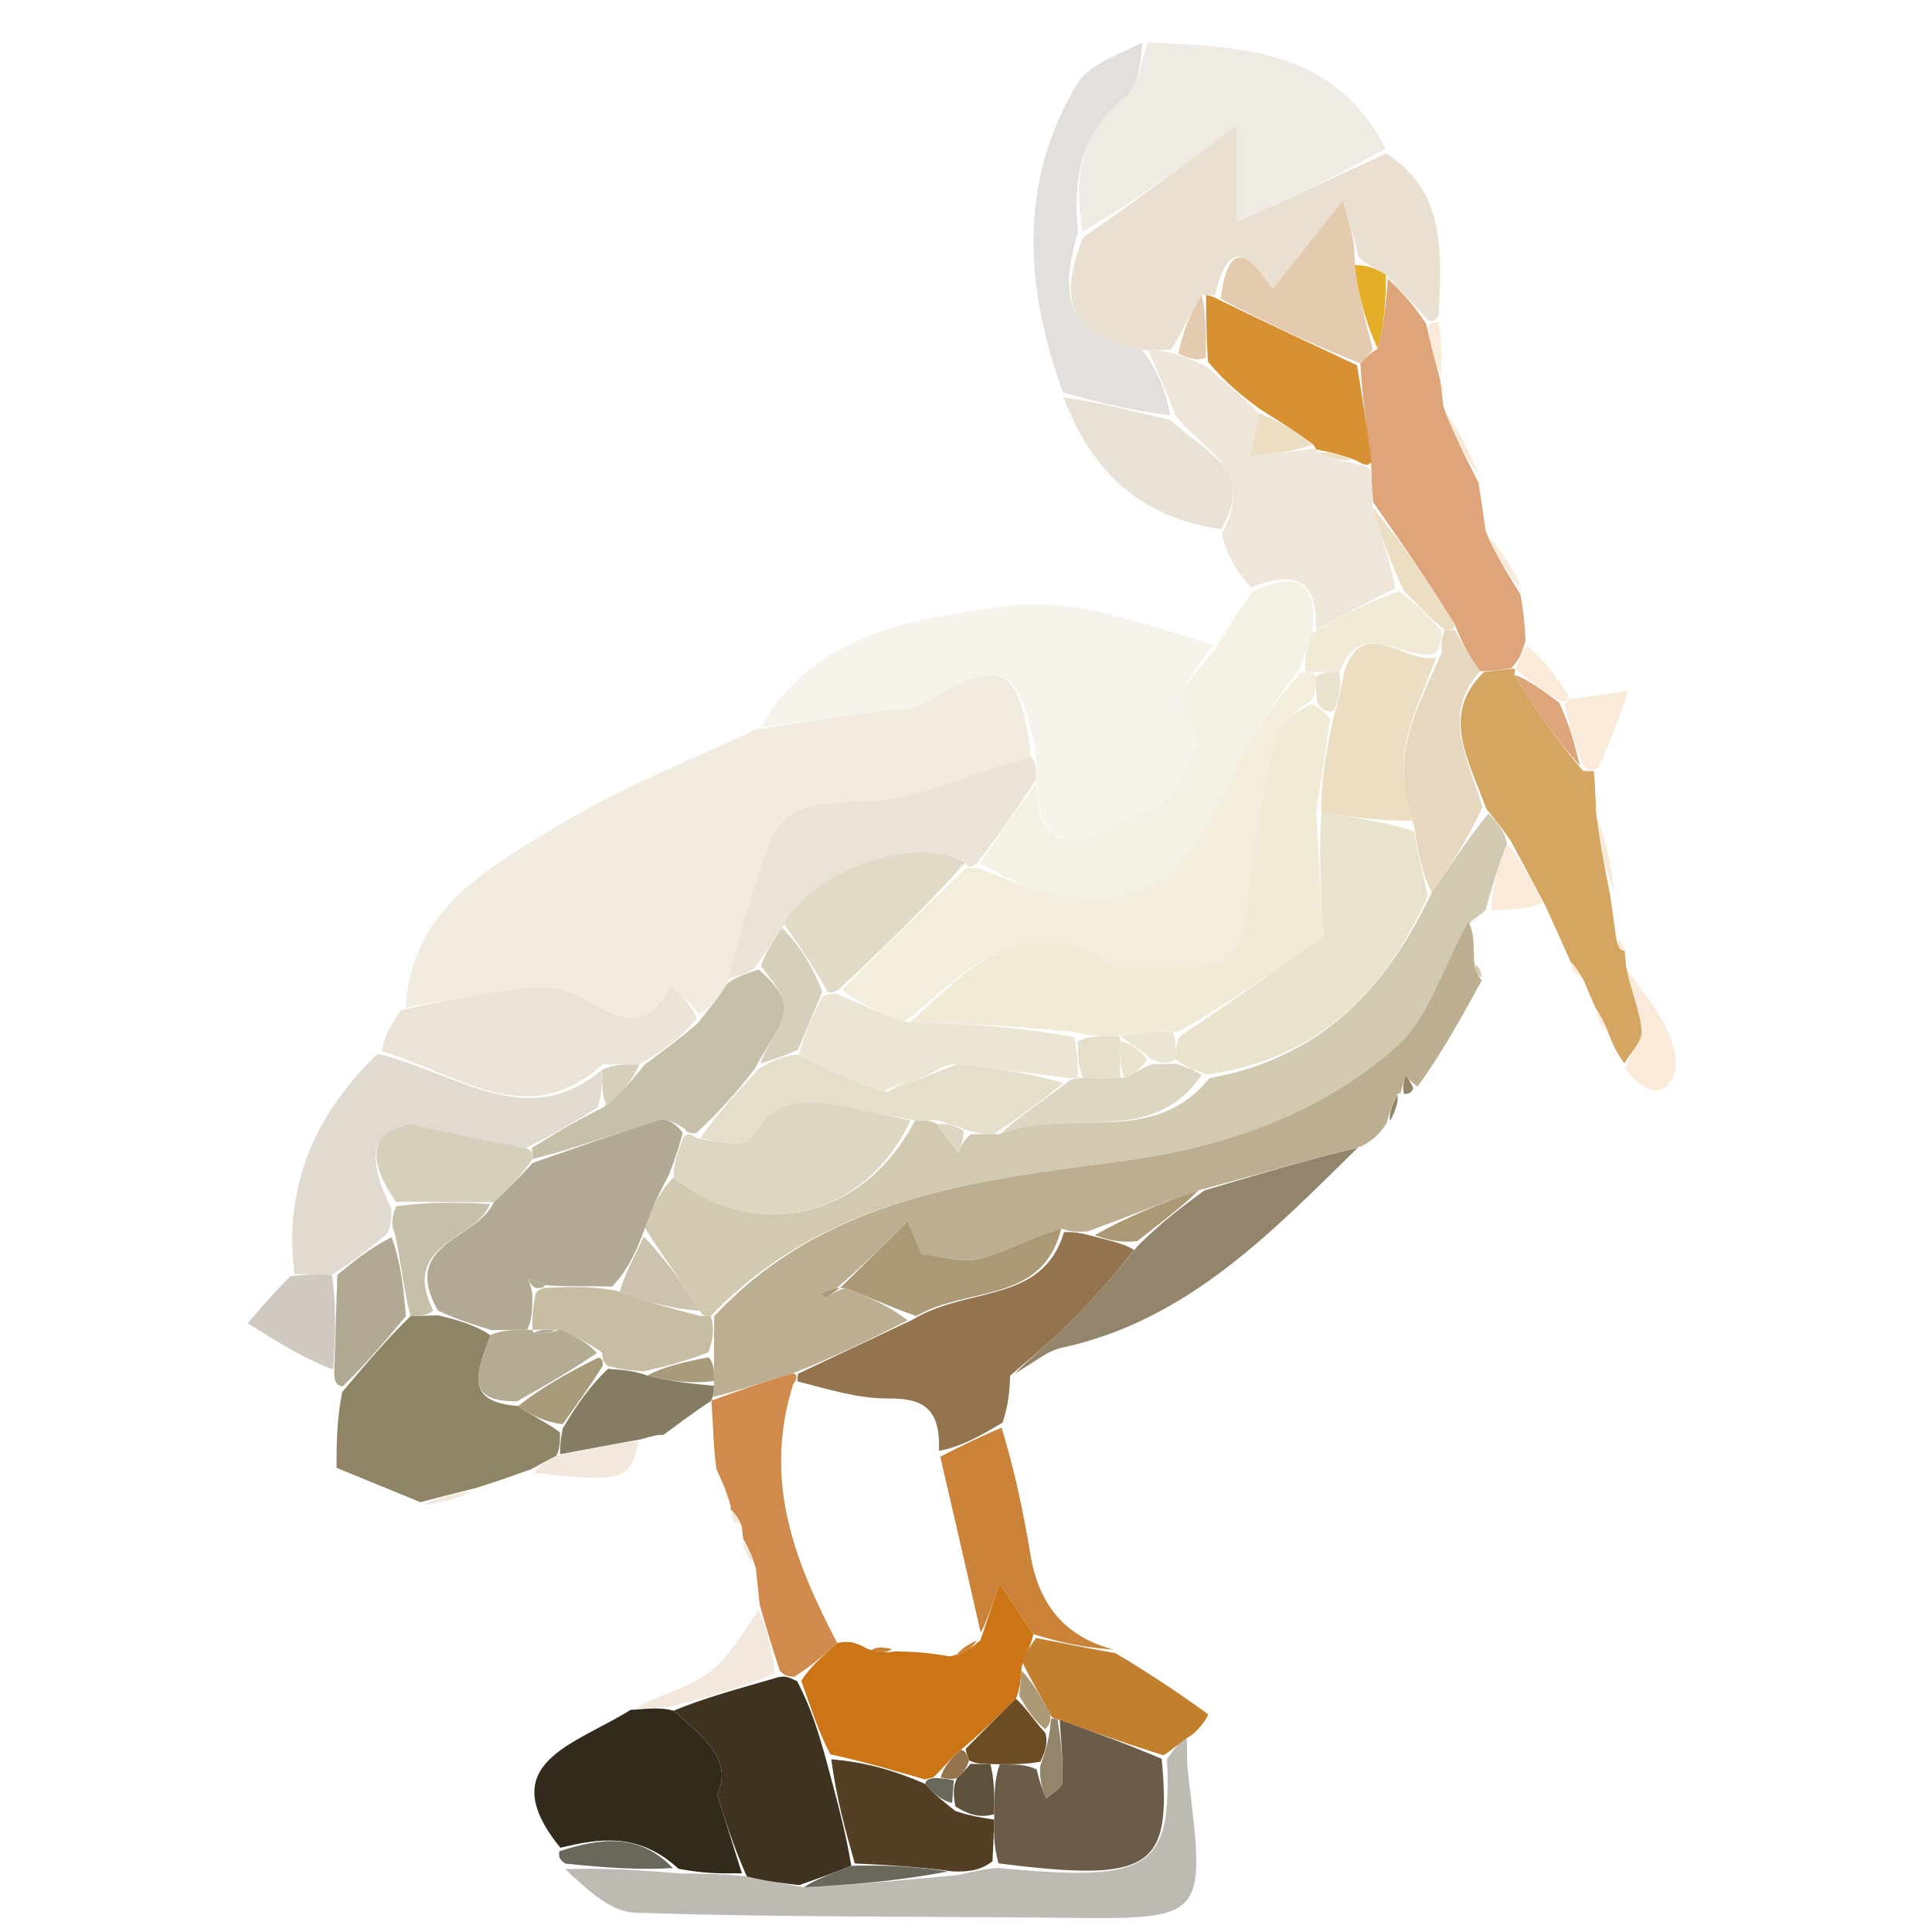 <svg version="1.1" id="Layer_1" xmlns="http://www.w3.org/2000/svg" xmlns:xlink="http://www.w3.org/1999/xlink" x="0px" y="0px"
	 width="100%" viewBox="0 0 138 138" enable-background="new 0 0 138 138" xml:space="preserve">
<path fill="#FEFEFE" opacity="0" stroke="none" 
	d="
M139,53 
	C139,81.974 139,110.448 139,138.961 
	C93.068,138.961 47.135,138.961 1.101,138.961 
	C1.101,93.109 1.101,47.219 1.101,1.164 
	C47,1.164 93,1.164 139,1.164 
	C139,18.198 139,35.349 139,53 
M100.003,78.023 
	C100.003,78.023 100.036,78.096 100.54,78.202 
	C100.69,78.12 100.841,78.038 101.626,77.725 
	C103.031,75.16 104.435,72.595 105.823,69.532 
	C105.747,69.191 105.57,68.917 105.349,67.939 
	C105.28,67.16 105.211,66.381 105.505,65.495 
	C105.701,65.338 105.902,65.188 106.919,64.991 
	C108.013,64.952 109.107,64.913 110.669,65.296 
	C111.173,66.429 111.676,67.563 112.209,69.251 
	C112.464,69.502 112.719,69.753 113.293,70.477 
	C113.523,70.994 113.753,71.511 113.983,72.595 
	C114.257,73.065 114.531,73.535 115.037,74.537 
	C115.366,75.013 115.695,75.488 116.112,76.669 
	C118.432,79.355 119.939,77.332 119.659,75.41 
	C119.327,73.133 117.499,71.074 116.126,68.425 
	C116.096,68.251 116.066,68.076 115.986,67.584 
	C115.918,67.378 115.805,67.2 115.354,66.32 
	C115.243,65.544 115.132,64.767 115.566,63.492 
	C115.1,61.645 114.634,59.799 114.024,57.243 
	C113.964,56.523 113.904,55.803 114.43,54.661 
	C114.988,53.096 115.546,51.531 116.327,49.342 
	C114.384,49.616 113.22,49.781 111.963,49.29 
	C111.089,48.197 110.216,47.104 109.071,45.334 
	C108.917,44.376 108.762,43.417 108.832,41.698 
	C107.983,40.438 107.135,39.179 106.054,37.251 
	C105.903,36.321 105.753,35.391 105.793,33.698 
	C104.932,32.112 104.071,30.526 103.037,28.358 
	C102.985,27.957 102.932,27.557 102.976,26.327 
	C102.977,25.219 102.978,24.112 103.001,22.141 
	C102.989,17.945 103.252,13.651 98.941,10.266 
	C95.217,3.341 88.517,3.384 81.201,3.011 
	C79.756,3.978 77.77,4.62 76.957,5.968 
	C72.677,13.063 73.24,20.533 76.025,28.735 
	C78,33.789 81.56,36.989 87.023,38.702 
	C87.692,39.796 88.36,40.891 89.012,42.74 
	C88.343,43.825 87.673,44.911 86.533,45.442 
	C81.754,44.628 76.829,42.679 72.228,43.267 
	C65.486,44.129 58.144,45.119 53.333,52.278 
	C48.792,54.501 44.065,56.42 39.757,59.028 
	C34.775,62.044 29.366,65.012 28.403,72.269 
	C27.915,73.159 27.426,74.048 26.339,75.28 
	C22.306,79.761 20.28,84.918 20.442,91.326 
	C19.645,92.25 18.848,93.174 17.689,94.519 
	C19.978,95.951 21.837,97.113 23.835,98.711 
	C23.835,98.711 24.144,99.048 24.04,99.88 
	C24.04,101.502 24.04,103.124 24.04,104.845 
	C26.162,105.715 28.093,106.507 30.503,107.692 
	C31.699,107.327 32.895,106.961 34.653,106.132 
	C35.763,105.73 36.872,105.327 38.424,105.487 
	C44.533,105.917 45.054,105.743 46.415,102.7 
	C46.717,102.538 47.039,102.47 48.203,102.794 
	C49.063,102.877 49.923,102.961 50.998,103.665 
	C51.059,104.097 51.121,104.529 50.652,105.27 
	C51.18,106.124 51.707,106.978 52.172,107.997 
	C52.172,107.997 52.193,107.822 52.201,108.313 
	C52.312,108.646 52.531,108.876 53.04,109.43 
	C53.04,109.43 53.076,109.892 53.008,110.492 
	C53.283,110.992 53.558,111.493 54.062,112.622 
	C54.129,113.284 54.195,113.947 54.078,115.403 
	C52.931,116.8 52.004,118.514 50.577,119.511 
	C48.953,120.644 46.882,121.137 44.333,122.177 
	C41.055,124.637 35.114,125.928 39.863,132.487 
	C39.909,132.657 39.956,132.827 39.983,133.786 
	C41.761,134.773 43.511,136.554 45.321,136.616 
	C55.511,136.965 65.716,136.877 75.915,136.985 
	C86.142,137.093 86.135,137.118 84.88,126.854 
	C84.76,125.869 84.797,124.865 85.475,123.998 
	C85.762,123.46 86.36,122.496 86.292,122.446 
	C84.235,120.946 82.113,119.536 79.779,117.595 
	C76.1,116.94 74.199,114.651 73.603,111.046 
	C73.1,108.005 72.463,104.987 72.027,101.228 
	C72.069,100.239 72.111,99.249 72.82,97.943 
	C73.819,97.371 74.754,96.502 75.826,96.272 
	C84.868,94.33 90.921,87.92 97.848,81.906 
	C98.241,81.364 98.633,80.821 99.56,79.856 
	C99.732,79.235 99.905,78.614 100.003,78.023 
M114.725,24.011 
	C119.115,22.131 116.493,19.106 116.465,15.656 
	C114.185,17.263 112.348,18.164 111.088,19.578 
	C110.168,20.61 110.008,22.318 109.509,23.725 
	C110.984,23.868 112.459,24.011 114.725,24.011 
z"/>
<path fill="#F1ECDF" opacity="1" stroke="none" 
	d="
M28.968,71.978 
	C29.366,65.012 34.775,62.044 39.757,59.028 
	C44.065,56.42 48.792,54.501 54.036,52.096 
	C57.407,51.537 60.076,51.168 62.743,50.782 
	C63.839,50.624 65.115,50.735 65.994,50.203 
	C71.521,46.856 72.859,47.45 73.635,54.039 
	C69.244,55.242 65.221,57.279 61.19,57.294 
	C58.041,57.305 55.958,57.614 54.877,60.418 
	C53.687,63.506 52.924,66.758 51.951,70.257 
	C51.285,71.313 50.642,72.052 49.959,72.46 
	C49.244,71.561 48.572,70.993 47.899,70.425 
	C45.54,74.892 42.933,71.497 40.331,70.751 
	C39.178,70.421 37.842,70.513 36.623,70.676 
	C34.059,71.018 31.519,71.534 28.968,71.978 
z"/>
<path fill="#F6F3EC" opacity="1" stroke="none" 
	d="
M73.999,54.001 
	C72.859,47.45 71.521,46.856 65.994,50.203 
	C65.115,50.735 63.839,50.624 62.743,50.782 
	C60.076,51.168 57.407,51.537 54.36,51.948 
	C58.144,45.119 65.486,44.129 72.228,43.267 
	C76.829,42.679 81.754,44.628 86.621,46.022 
	C85.307,48.317 83.143,49.667 85.412,52.486 
	C85.893,53.084 84.462,55.696 83.389,56.923 
	C82.484,57.958 80.795,58.283 79.5,59.006 
	C76.038,60.935 74.106,60.153 73.999,55.663 
	C74,54.887 74,54.444 73.999,54.001 
z"/>
<path fill="#D2C9B1" opacity="1" stroke="none" 
	d="
M106.107,65.043 
	C105.902,65.188 105.701,65.338 105.064,65.831 
	C103.065,69.048 102.119,72.607 99.828,74.674 
	C94.371,79.596 87.375,81.97 80.224,82.922 
	C69.538,84.346 58.937,85.516 50.762,94.008 
	C50.342,93.997 50.174,93.995 49.997,93.626 
	C48.667,91.505 47.346,89.75 46.017,87.631 
	C46.597,86.153 47.187,85.038 48.124,84.081 
	C54.128,88.892 61.805,86.942 65.357,80.029 
	C66.112,80.024 66.544,80.023 67.005,80.322 
	C67.509,81.18 67.983,81.739 68.458,82.298 
	C68.64,81.869 68.822,81.44 69.336,81.011 
	C70.112,81.006 70.556,81.001 71.422,80.998 
	C76.382,79.025 82.327,82.049 86.392,77.009 
	C94.338,75.575 98.956,70.71 102.27,63.761 
	C103.719,61.675 104.888,59.825 106.326,58.096 
	C107.035,58.835 107.477,59.454 107.648,60.27 
	C106.954,61.993 106.531,63.518 106.107,65.043 
z"/>
<path fill="#BCAE91" opacity="1" stroke="none" 
	d="
M51.014,94.016 
	C58.937,85.516 69.538,84.346 80.224,82.922 
	C87.375,81.97 94.371,79.596 99.828,74.674 
	C102.119,72.607 103.065,69.048 104.883,65.885 
	C105.211,66.381 105.28,67.16 105.285,68.585 
	C105.427,69.497 105.634,69.763 105.84,70.03 
	C104.435,72.595 103.031,75.16 101.265,77.606 
	C100.737,77.253 100.571,77.019 100.404,76.784 
	C100.281,77.222 100.159,77.659 100.036,78.096 
	C100.036,78.096 100.003,78.023 99.774,78.204 
	C99.372,79.016 99.199,79.648 99.026,80.279 
	C98.633,80.821 98.241,81.364 97.254,81.878 
	C93.113,82.911 89.567,83.972 85.61,85.02 
	C82.797,85.99 80.395,86.973 77.662,87.971 
	C76.888,87.992 76.445,87.998 75.81,87.751 
	C73.737,88.334 71.921,89.414 69.956,89.917 
	C68.69,90.241 67.206,89.717 65.82,89.573 
	C65.491,88.798 65.162,88.023 64.832,87.249 
	C63.222,88.833 61.613,90.418 59.761,92.012 
	C59.241,92.138 58.963,92.254 58.685,92.37 
	C58.773,92.494 58.933,92.73 58.939,92.726 
	C59.3,92.496 59.649,92.246 60.371,92 
	C62.186,92.686 63.628,93.369 64.824,94.305 
	C62.053,95.746 59.526,96.935 56.61,98.107 
	C54.419,98.74 52.618,99.39 50.897,99.783 
	C50.986,99.345 50.993,99.166 51.007,98.645 
	C51.008,97.849 51.004,97.394 50.997,96.573 
	C51.002,95.477 51.008,94.747 51.014,94.016 
z"/>
<path fill="#EAE0D2" opacity="1" stroke="none" 
	d="
M99.017,10.96 
	C103.252,13.651 102.989,17.945 102.752,22.578 
	C102.503,23.014 102.027,23.029 101.883,22.742 
	C100.871,21.607 100.003,20.759 98.985,19.63 
	C98.242,19.14 97.649,18.932 97.046,18.371 
	C96.75,17.077 96.465,16.136 95.915,14.323 
	C93.858,16.909 92.4,18.741 90.876,20.656 
	C89.277,18.137 87.766,16.884 86.777,21.091 
	C86.568,21.109 86.149,21.085 85.84,21.07 
	C85.013,22.368 84.494,23.682 83.644,24.998 
	C82.873,25 82.432,25.001 81.597,25 
	C76.653,24.108 75.451,21.824 77.342,16.971 
	C80.972,14.464 84.254,11.992 88.364,8.897 
	C88.364,11.685 88.364,13.05 88.364,15.853 
	C92.363,14.016 95.69,12.488 99.017,10.96 
z"/>
<path fill="#EFEAE4" opacity="1" stroke="none" 
	d="
M98.979,10.613 
	C95.69,12.488 92.363,14.016 88.364,15.853 
	C88.364,13.05 88.364,11.685 88.364,8.897 
	C84.254,11.992 80.972,14.464 77.344,16.545 
	C76.603,12.514 77.304,9.395 80.412,6.926 
	C81.368,6.167 81.486,4.355 81.988,3.025 
	C88.517,3.384 95.217,3.341 98.979,10.613 
z"/>
<path fill="#F4F0E4" opacity="1" stroke="none" 
	d="
M73.997,55.996 
	C74.106,60.153 76.038,60.935 79.5,59.006 
	C80.795,58.283 82.484,57.958 83.389,56.923 
	C84.462,55.696 85.893,53.084 85.412,52.486 
	C83.143,49.667 85.307,48.317 86.856,46.299 
	C87.673,44.911 88.343,43.825 89.369,42.332 
	C92.89,40.532 94.131,41.811 93.736,45.205 
	C93.313,46.274 93.153,47.136 92.634,48.041 
	C90.887,50.406 89.242,52.614 88.162,55.071 
	C84.778,62.776 82.189,64.797 75.511,63.927 
	C73.623,63.681 71.836,62.663 70.037,61.657 
	C71.38,59.542 72.688,57.769 73.997,55.996 
z"/>
<path fill="#BCBAB2" opacity="1" stroke="none" 
	d="
M84.761,123.869 
	C84.797,124.865 84.76,125.869 84.88,126.854 
	C86.135,137.118 86.142,137.093 75.915,136.985 
	C65.716,136.877 55.511,136.965 45.321,136.616 
	C43.511,136.554 41.761,134.773 40.374,133.509 
	C43.223,133.409 45.681,133.586 48.541,133.813 
	C50.292,133.843 51.641,133.824 53.349,134.038 
	C54.832,134.397 55.956,134.523 57.425,134.806 
	C61.178,134.621 64.587,134.281 68.371,133.941 
	C69.453,133.72 70.158,133.498 71.293,133.421 
	C82.214,134.482 83.716,133.479 83.351,125.642 
	C83.906,124.884 84.334,124.377 84.761,123.869 
z"/>
<path fill="#EFE6DA" opacity="1" stroke="none" 
	d="
M93.998,45 
	C94.131,41.811 92.89,40.532 89.377,41.954 
	C88.36,40.891 87.692,39.796 87.269,38.121 
	C89.805,33.413 85.837,32.204 83.965,29.658 
	C83.285,27.877 82.638,26.439 81.991,25.001 
	C82.432,25.001 82.873,25 83.835,25.24 
	C84.938,25.638 85.519,25.797 86.25,26.236 
	C87.587,27.412 88.774,28.307 89.931,29.526 
	C89.713,30.706 89.525,31.563 89.291,32.632 
	C91.113,32.398 92.51,32.218 93.946,32.029 
	C93.984,32.019 93.996,32.096 94.18,32.334 
	C95.125,32.76 95.886,32.948 96.978,33.163 
	C97.52,33.257 97.731,33.325 97.923,33.703 
	C97.964,34.634 98.024,35.254 98.054,36.25 
	C98.687,38.418 99.349,40.208 99.658,42.038 
	C97.536,43.051 95.767,44.025 93.998,45 
z"/>
<path fill="#93744E" opacity="1" stroke="none" 
	d="
M57,98.123 
	C59.526,96.935 62.053,95.746 65.191,94.257 
	C69.133,91.853 74.459,93.171 76.003,88.005 
	C76.445,87.998 76.888,87.992 77.863,88.242 
	C79.268,88.631 80.141,88.763 81.013,89.277 
	C79.362,91.391 77.753,93.166 76.046,94.841 
	C74.816,96.049 73.456,97.124 72.153,98.259 
	C72.111,99.249 72.069,100.239 71.614,101.613 
	C69.854,102.681 68.508,103.365 67.068,103.633 
	C67.178,100.664 66.005,99.867 63.482,99.891 
	C61.304,99.913 59.119,99.223 56.953,98.667 
	C56.97,98.486 57,98.123 57,98.123 
z"/>
<path fill="#908466" opacity="1" stroke="none" 
	d="
M37.981,104.924 
	C36.872,105.327 35.763,105.73 34.017,106.279 
	C32.262,106.717 31.143,107.008 30.024,107.299 
	C28.093,106.507 26.162,105.715 24.04,104.845 
	C24.04,103.124 24.04,101.502 24.444,99.43 
	C26.23,97.324 27.612,95.667 29.323,94.014 
	C30.089,93.993 30.527,93.968 31.305,93.954 
	C32.798,94.311 33.95,94.659 35.028,95.368 
	C34.164,97.843 32.979,100.135 37.009,100.426 
	C38.053,101.172 39.025,101.583 39.998,102.307 
	C40.002,103.037 40.004,103.454 39.738,103.986 
	C38.974,104.375 38.478,104.65 37.981,104.924 
z"/>
<path fill="#E0DAD0" opacity="1" stroke="none" 
	d="
M21.031,91.012 
	C20.28,84.918 22.306,79.761 26.982,75.27 
	C32.705,76.657 37.64,80.927 43.026,76.399 
	C43.001,77.497 42.985,78.229 42.672,79.115 
	C40.914,80.177 39.454,81.085 37.561,81.995 
	C34.522,81.43 31.916,80.863 29.31,80.296 
	C26.08,80.805 26.446,83.273 27.96,86.314 
	C27.947,87.054 27.938,87.476 27.68,88.096 
	C26.318,89.218 25.205,90.142 23.709,91.043 
	C22.561,91.017 21.796,91.015 21.031,91.012 
z"/>
<path fill="#DEA57A" opacity="1" stroke="none" 
	d="
M98.084,35.873 
	C98.024,35.254 97.964,34.634 97.945,33.273 
	C97.635,30.386 97.282,28.239 97.168,25.952 
	C97.625,25.52 97.845,25.229 98.404,24.906 
	C98.874,23.219 99.005,21.565 99.135,19.911 
	C100.003,20.759 100.871,21.607 101.854,23.107 
	C102.273,24.892 102.576,26.024 102.88,27.156 
	C102.932,27.557 102.985,27.957 103.089,29.005 
	C103.961,31.256 104.782,32.858 105.602,34.461 
	C105.753,35.391 105.903,36.321 106.113,37.927 
	C106.984,39.888 107.795,41.174 108.607,42.459 
	C108.762,43.417 108.917,44.376 108.967,45.781 
	C108.685,46.694 108.508,47.159 107.947,47.723 
	C107.04,47.882 106.516,47.941 105.732,47.95 
	C104.958,46.939 104.444,45.978 103.931,44.642 
	C101.982,41.469 100.033,38.671 98.084,35.873 
z"/>
<path fill="#D5A562" opacity="1" stroke="none" 
	d="
M105.993,48.001 
	C106.516,47.941 107.04,47.882 107.928,47.772 
	C108.292,47.722 108.239,47.811 108.165,48.193 
	C109.662,50.727 111.234,52.88 113.065,55.057 
	C113.497,55.081 113.67,55.082 113.843,55.082 
	C113.904,55.803 113.964,56.523 114.002,57.996 
	C114.327,60.495 114.675,62.242 115.022,63.99 
	C115.132,64.767 115.243,65.544 115.419,66.864 
	C115.552,67.701 115.736,67.866 116.036,67.902 
	C116.066,68.076 116.096,68.251 116.148,69.045 
	C116.566,70.994 117.183,72.308 117.269,73.656 
	C117.317,74.396 116.468,75.193 116.024,75.964 
	C115.695,75.488 115.366,75.013 114.96,73.981 
	C114.582,72.959 114.283,72.494 113.983,72.028 
	C113.753,71.511 113.523,70.994 113.095,69.974 
	C112.658,69.214 112.418,68.955 112.179,68.697 
	C111.676,67.563 111.173,66.429 110.401,64.744 
	C109.394,62.819 108.656,61.446 107.918,60.072 
	C107.477,59.454 107.035,58.835 106.16,57.763 
	C104.86,54.179 102.892,51.018 105.993,48.001 
z"/>
<path fill="#EBE3D5" opacity="1" stroke="none" 
	d="
M43.036,76.033 
	C37.64,80.927 32.705,76.657 27.281,75.099 
	C27.426,74.048 27.915,73.159 28.686,72.124 
	C31.519,71.534 34.059,71.018 36.623,70.676 
	C37.842,70.513 39.178,70.421 40.331,70.751 
	C42.933,71.497 45.54,74.892 47.899,70.425 
	C48.572,70.993 49.244,71.561 49.791,72.757 
	C48.454,74.273 47.245,75.162 45.659,76.036 
	C44.534,76.025 43.785,76.029 43.036,76.033 
z"/>
<path fill="#322A1B" opacity="1" stroke="none" 
	d="
M52.99,133.805 
	C51.641,133.824 50.292,133.843 48.463,133.481 
	C45.592,130.862 42.826,131.306 40.027,131.985 
	C35.114,125.928 41.055,124.637 45.033,122.139 
	C46.478,122.027 47.223,121.951 48.116,122.192 
	C50.244,124.115 52.39,125.679 51.232,128.187 
	C51.818,130.06 52.404,131.932 52.99,133.805 
z"/>
<path fill="#93856B" opacity="1" stroke="none" 
	d="
M72.487,98.101 
	C73.456,97.124 74.816,96.049 76.046,94.841 
	C77.753,93.166 79.362,91.391 81.224,89.037 
	C82.964,87.288 84.493,86.161 86.021,85.033 
	C89.567,83.972 93.113,82.911 97.008,81.958 
	C90.921,87.92 84.868,94.33 75.826,96.272 
	C74.754,96.502 73.819,97.371 72.487,98.101 
z"/>
<path fill="#E2DFDC" opacity="1" stroke="none" 
	d="
M81.597,25 
	C82.638,26.439 83.285,27.877 83.574,29.657 
	C80.781,29.345 78.347,28.691 75.913,28.036 
	C73.24,20.533 72.677,13.063 76.957,5.968 
	C77.77,4.62 79.756,3.978 81.595,3.018 
	C81.486,4.355 81.368,6.167 80.412,6.926 
	C77.304,9.395 76.603,12.514 76.997,16.58 
	C75.451,21.824 76.653,24.108 81.597,25 
z"/>
<path fill="#D08A4B" opacity="1" stroke="none" 
	d="
M56.61,98.107 
	C57,98.123 56.97,98.486 56.657,98.872 
	C54.46,105.837 56.793,111.561 59.794,117.359 
	C58.758,118.317 57.883,119.034 56.719,119.778 
	C56.243,119.749 56.057,119.693 55.706,119.351 
	C55.115,117.58 54.688,116.094 54.261,114.609 
	C54.195,113.947 54.129,113.284 53.99,112.011 
	C53.637,110.898 53.357,110.395 53.076,109.892 
	C53.076,109.892 53.04,109.43 52.963,108.966 
	C52.655,108.275 52.424,108.049 52.193,107.822 
	C52.193,107.822 52.172,107.997 52.199,107.598 
	C51.878,106.453 51.53,105.708 51.182,104.962 
	C51.121,104.529 51.059,104.097 50.983,102.998 
	C50.918,101.597 50.869,100.863 50.815,100.107 
	C50.811,100.085 50.817,100.041 50.817,100.041 
	C52.618,99.39 54.419,98.74 56.61,98.107 
z"/>
<path fill="#CB8339" opacity="1" stroke="none" 
	d="
M67.162,104.049 
	C68.508,103.365 69.854,102.681 71.543,101.978 
	C72.463,104.987 73.1,108.005 73.603,111.046 
	C74.199,114.651 76.1,116.94 79.57,117.828 
	C77.574,117.706 75.787,117.351 73.807,116.723 
	C72.846,115.288 72.077,114.128 71.386,113.086 
	C70.999,114.287 70.56,115.646 70.052,116.617 
	C69.043,112.168 68.102,108.109 67.162,104.049 
z"/>
<path fill="#C27F2E" opacity="1" stroke="none" 
	d="
M74,116.997 
	C75.787,117.351 77.574,117.706 79.682,118.086 
	C82.113,119.536 84.235,120.946 86.292,122.446 
	C86.36,122.496 85.762,123.46 85.118,123.934 
	C84.334,124.377 83.906,124.884 83.105,125.378 
	C80.386,124.528 78.04,123.692 75.544,122.816 
	C75.394,122.777 75.085,122.74 75.018,122.437 
	C74.296,121.077 73.642,120.022 73.004,118.67 
	C73.348,117.915 73.674,117.456 74,116.997 
z"/>
<path fill="#E8E1D5" opacity="1" stroke="none" 
	d="
M75.969,28.385 
	C78.347,28.691 80.781,29.345 83.607,30 
	C85.837,32.204 89.805,33.413 87.227,37.8 
	C81.56,36.989 78,33.789 75.969,28.385 
z"/>
<path fill="#F9F9F9" opacity="0" stroke="none" 
	d="
M114.329,24.083 
	C112.459,24.011 110.984,23.868 109.509,23.725 
	C110.008,22.318 110.168,20.61 111.088,19.578 
	C112.348,18.164 114.185,17.263 116.465,15.656 
	C116.493,19.106 119.115,22.131 114.329,24.083 
z"/>
<path fill="#867B63" opacity="1" stroke="none" 
	d="
M40.006,103.872 
	C40.004,103.454 40.002,103.037 40.189,102.045 
	C41.272,100.226 42.165,98.982 43.425,97.773 
	C44.526,97.856 45.261,97.905 46.228,98.251 
	C47.974,98.694 49.488,98.84 51.001,98.986 
	C50.993,99.166 50.986,99.345 50.897,99.783 
	C50.817,100.041 50.811,100.085 50.537,100.222 
	C49.302,101.072 48.341,101.784 47.38,102.496 
	C47.039,102.47 46.717,102.538 45.819,102.8 
	C43.484,103.223 41.745,103.548 40.006,103.872 
z"/>
<path fill="#B1A993" opacity="1" stroke="none" 
	d="
M24.092,91.067 
	C25.205,90.142 26.318,89.218 27.971,88.369 
	C28.672,90.3 28.833,92.155 28.994,94.01 
	C27.612,95.667 26.23,97.324 24.496,99.014 
	C24.144,99.048 23.835,98.711 23.871,98.04 
	C23.969,95.269 24.031,93.168 24.092,91.067 
z"/>
<path fill="#CFC9C1" opacity="1" stroke="none" 
	d="
M23.709,91.043 
	C24.031,93.168 23.969,95.269 23.801,97.822 
	C21.837,97.113 19.978,95.951 17.689,94.519 
	C18.848,93.174 19.645,92.25 20.736,91.169 
	C21.796,91.015 22.561,91.017 23.709,91.043 
z"/>
<path fill="#FAEAD9" opacity="1" stroke="none" 
	d="
M116.068,76.316 
	C116.468,75.193 117.317,74.396 117.269,73.656 
	C117.183,72.308 116.566,70.994 116.245,69.293 
	C117.499,71.074 119.327,73.133 119.659,75.41 
	C119.939,77.332 118.432,79.355 116.068,76.316 
z"/>
<path fill="#F2E8DB" opacity="1" stroke="none" 
	d="
M54.17,115.006 
	C54.688,116.094 55.115,117.58 55.361,119.532 
	C52.777,120.625 50.372,121.25 47.968,121.876 
	C47.223,121.951 46.478,122.027 45.37,122.005 
	C46.882,121.137 48.953,120.644 50.577,119.511 
	C52.004,118.514 52.931,116.8 54.17,115.006 
z"/>
<path fill="#F2E8DB" opacity="1" stroke="none" 
	d="
M39.738,103.986 
	C41.745,103.548 43.484,103.223 45.606,102.929 
	C45.054,105.743 44.533,105.917 38.203,105.206 
	C38.478,104.65 38.974,104.375 39.738,103.986 
z"/>
<path fill="#FAEAD9" opacity="1" stroke="none" 
	d="
M114.137,54.872 
	C113.67,55.082 113.497,55.081 113.101,54.704 
	C112.465,52.998 112.051,51.668 111.742,50.239 
	C111.847,50.141 112.057,49.945 112.057,49.945 
	C113.22,49.781 114.384,49.616 116.327,49.342 
	C115.546,51.531 114.988,53.096 114.137,54.872 
z"/>
<path fill="#6A675C" opacity="1" stroke="none" 
	d="
M39.945,132.236 
	C42.826,131.306 45.592,130.862 48.06,133.432 
	C45.681,133.586 43.223,133.409 40.384,133.115 
	C39.956,132.827 39.909,132.657 39.945,132.236 
z"/>
<path fill="#FAEAD9" opacity="1" stroke="none" 
	d="
M115.294,63.741 
	C114.675,62.242 114.327,60.495 114.074,58.35 
	C114.634,59.799 115.1,61.645 115.294,63.741 
z"/>
<path fill="#FAEAD9" opacity="1" stroke="none" 
	d="
M107.648,60.27 
	C108.656,61.446 109.394,62.819 110.167,64.533 
	C109.107,64.913 108.013,64.952 106.513,65.017 
	C106.531,63.518 106.954,61.993 107.648,60.27 
z"/>
<path fill="#FAEAD9" opacity="1" stroke="none" 
	d="
M108.311,47.673 
	C108.508,47.159 108.685,46.694 109.102,46.12 
	C110.216,47.104 111.089,48.197 112.01,49.618 
	C112.057,49.945 111.847,50.141 111.473,50.085 
	C110.146,49.289 109.192,48.55 108.239,47.811 
	C108.239,47.811 108.292,47.722 108.311,47.673 
z"/>
<path fill="#FAEAD9" opacity="1" stroke="none" 
	d="
M108.719,42.079 
	C107.795,41.174 106.984,39.888 106.229,38.261 
	C107.135,39.179 107.983,40.438 108.719,42.079 
z"/>
<path fill="#FAEAD9" opacity="1" stroke="none" 
	d="
M105.697,34.08 
	C104.782,32.858 103.961,31.256 103.176,29.296 
	C104.071,30.526 104.932,32.112 105.697,34.08 
z"/>
<path fill="#F2E8DB" opacity="0" stroke="none" 
	d="
M47.791,102.645 
	C48.341,101.784 49.302,101.072 50.541,100.244 
	C50.869,100.863 50.918,101.597 50.875,102.688 
	C49.923,102.961 49.063,102.877 47.791,102.645 
z"/>
<path fill="#F2E8DB" opacity="1" stroke="none" 
	d="
M30.264,107.496 
	C31.143,107.008 32.262,106.717 33.736,106.51 
	C32.895,106.961 31.699,107.327 30.264,107.496 
z"/>
<path fill="#F2E8DB" opacity="0" stroke="none" 
	d="
M50.917,105.116 
	C51.53,105.708 51.878,106.453 52.23,107.516 
	C51.707,106.978 51.18,106.124 50.917,105.116 
z"/>
<path fill="#FAEAD9" opacity="1" stroke="none" 
	d="
M102.928,26.741 
	C102.576,26.024 102.273,24.892 101.998,23.394 
	C102.027,23.029 102.503,23.014 102.741,23.009 
	C102.978,24.112 102.977,25.219 102.928,26.741 
z"/>
<path fill="#93856B" opacity="1" stroke="none" 
	d="
M100.288,78.149 
	C100.159,77.659 100.281,77.222 100.404,76.784 
	C100.571,77.019 100.737,77.253 100.947,77.721 
	C100.841,78.038 100.69,78.12 100.288,78.149 
z"/>
<path fill="#93856B" opacity="1" stroke="none" 
	d="
M99.293,80.068 
	C99.199,79.648 99.372,79.016 99.811,78.188 
	C99.905,78.614 99.732,79.235 99.293,80.068 
z"/>
<path fill="#FAEAD9" opacity="1" stroke="none" 
	d="
M113.983,72.311 
	C114.283,72.494 114.582,72.959 114.843,73.715 
	C114.531,73.535 114.257,73.065 113.983,72.311 
z"/>
<path fill="#F2E8DB" opacity="1" stroke="none" 
	d="
M53.042,110.192 
	C53.357,110.395 53.637,110.898 53.875,111.697 
	C53.558,111.493 53.283,110.992 53.042,110.192 
z"/>
<path fill="#D2C9B1" opacity="1" stroke="none" 
	d="
M105.831,69.781 
	C105.634,69.763 105.427,69.497 105.256,68.969 
	C105.57,68.917 105.747,69.191 105.831,69.781 
z"/>
<path fill="#FAEAD9" opacity="1" stroke="none" 
	d="
M112.194,68.974 
	C112.418,68.955 112.658,69.214 112.936,69.738 
	C112.719,69.753 112.464,69.502 112.194,68.974 
z"/>
<path fill="#FAEAD9" opacity="1" stroke="none" 
	d="
M116.011,67.743 
	C115.736,67.866 115.552,67.701 115.566,67.229 
	C115.805,67.2 115.918,67.378 116.011,67.743 
z"/>
<path fill="#F2E8DB" opacity="1" stroke="none" 
	d="
M52.197,108.068 
	C52.424,108.049 52.655,108.275 52.872,108.753 
	C52.531,108.876 52.312,108.646 52.197,108.068 
z"/>
<path fill="#EBE3D5" opacity="1" stroke="none" 
	d="
M73.999,55.663 
	C72.688,57.769 71.38,59.542 69.786,61.657 
	C69.333,61.999 69.166,61.998 68.928,61.633 
	C65.364,59.514 58.06,62.194 55.862,66.264 
	C55.155,67.358 54.576,68.178 53.823,69.238 
	C53.091,69.633 52.533,69.786 51.976,69.939 
	C52.924,66.758 53.687,63.506 54.877,60.418 
	C55.958,57.614 58.041,57.305 61.19,57.294 
	C65.221,57.279 69.244,55.242 73.635,54.039 
	C74,54.444 74,54.887 73.999,55.663 
z"/>
<path fill="#C6BFAA" opacity="1" stroke="none" 
	d="
M51.951,70.257 
	C52.533,69.786 53.091,69.633 54.188,69.248 
	C55.201,70.107 56.181,71.279 56.022,72.267 
	C55.809,73.583 54.709,74.756 53.939,76.315 
	C52.581,78.077 51.274,79.514 49.713,80.954 
	C49.288,80.949 49.119,80.942 48.902,80.627 
	C48.25,80.201 47.569,79.841 47.054,80.003 
	C44.034,80.954 41.053,82.027 38.041,82.792 
	C38.012,82.348 38.003,82.171 37.993,81.993 
	C39.454,81.085 40.914,80.177 43.045,79.122 
	C44.488,78.001 45.261,77.026 46.035,76.051 
	C47.245,75.162 48.454,74.273 49.832,73.088 
	C50.642,72.052 51.285,71.313 51.951,70.257 
z"/>
<path fill="#B1A993" opacity="1" stroke="none" 
	d="
M38.059,83.059 
	C41.053,82.027 44.034,80.954 47.054,80.003 
	C47.569,79.841 48.25,80.201 48.772,80.924 
	C48.386,82.327 48.081,83.125 47.776,83.924 
	C47.187,85.038 46.597,86.153 45.975,87.963 
	C45.304,89.782 44.666,90.905 43.722,91.901 
	C41.944,91.846 40.472,91.919 38.889,91.794 
	C38.412,91.508 38.043,91.419 37.675,91.331 
	C37.79,91.558 37.904,91.785 38.022,92.381 
	C38.026,93.492 38.025,94.232 37.658,94.982 
	C36.561,94.997 35.831,95.002 35.102,95.006 
	C33.95,94.659 32.798,94.311 31.28,93.615 
	C28.542,88.745 34.006,88.629 35.277,85.866 
	C36.39,84.84 37.224,83.949 38.059,83.059 
z"/>
<path fill="#E9E3CE" opacity="1" stroke="none" 
	d="
M101.991,63.996 
	C98.956,70.71 94.338,75.575 86.227,76.76 
	C85.112,76.336 84.554,76.16 83.997,75.653 
	C83.999,74.881 83.999,74.44 84.348,73.964 
	C88.055,71.515 91.414,69.1 94.541,66.852 
	C94.357,63.802 94.182,60.9 94.395,58.044 
	C96.855,58.392 98.927,58.693 101,59.382 
	C101.331,61.178 101.661,62.587 101.991,63.996 
z"/>
<path fill="#DDD6C2" opacity="1" stroke="none" 
	d="
M48.124,84.081 
	C48.081,83.125 48.386,82.327 48.82,81.231 
	C49.119,80.942 49.288,80.949 49.773,81.303 
	C51.317,81.569 53.331,81.916 53.646,81.338 
	C55.402,78.115 57.999,78.492 60.792,79.108 
	C62.205,79.42 63.62,79.725 65.034,80.033 
	C61.805,86.942 54.128,88.892 48.124,84.081 
z"/>
<path fill="#E4DECB" opacity="1" stroke="none" 
	d="
M65.357,80.029 
	C63.62,79.725 62.205,79.42 60.792,79.108 
	C57.999,78.492 55.402,78.115 53.646,81.338 
	C53.331,81.916 51.317,81.569 50.028,81.301 
	C51.274,79.514 52.581,78.077 54.26,76.295 
	C55.42,75.633 56.208,75.314 57.06,75.349 
	C59.082,76.467 61.04,77.23 63.394,77.996 
	C65.194,77.334 66.599,76.669 68.417,76.005 
	C71.221,76.338 73.613,76.671 75.945,77.348 
	C74.257,78.794 72.628,79.895 70.999,80.997 
	C70.556,81.001 70.112,81.006 69.168,80.762 
	C68.103,80.349 67.539,80.185 66.975,80.022 
	C66.544,80.023 66.112,80.024 65.357,80.029 
z"/>
<path fill="#E5D8BE" opacity="1" stroke="none" 
	d="
M102.27,63.761 
	C101.661,62.587 101.331,61.178 101,58.985 
	C99.094,54.005 101.291,50.53 102.969,46.639 
	C102.967,45.882 102.963,45.449 103.201,45.013 
	C103.444,45.008 103.93,45.018 103.93,45.018 
	C104.444,45.978 104.958,46.939 105.732,47.95 
	C102.892,51.018 104.86,54.179 105.892,57.642 
	C104.888,59.825 103.719,61.675 102.27,63.761 
z"/>
<path fill="#C8BCA2" opacity="1" stroke="none" 
	d="
M38.024,94.972 
	C38.025,94.232 38.026,93.492 38.267,92.377 
	C38.509,92.003 38.999,91.992 38.999,91.992 
	C40.472,91.919 41.944,91.846 43.949,92.167 
	C46.323,93.039 48.164,93.516 50.006,93.993 
	C50.174,93.995 50.342,93.997 50.762,94.008 
	C51.008,94.747 51.002,95.477 50.611,96.584 
	C48.816,97.291 47.406,97.622 45.996,97.953 
	C45.261,97.905 44.526,97.856 43.429,97.574 
	C43.067,97.341 43.043,96.939 42.979,96.599 
	C41.944,95.837 40.974,95.414 39.672,94.984 
	C38.9,94.977 38.458,94.977 38.011,94.984 
	C38.005,94.991 38.024,94.972 38.024,94.972 
z"/>
<path fill="#DDD6C2" opacity="1" stroke="none" 
	d="
M71.422,80.998 
	C72.628,79.895 74.257,78.794 76.194,77.346 
	C76.502,77.001 77,76.999 77.375,77 
	C78.502,76.995 79.255,76.989 80.304,76.967 
	C81.067,76.631 81.533,76.313 82.332,75.996 
	C83.109,75.992 83.552,75.988 83.995,75.984 
	C84.554,76.16 85.112,76.336 85.835,76.761 
	C82.327,82.049 76.382,79.025 71.422,80.998 
z"/>
<path fill="#CCC2AD" opacity="1" stroke="none" 
	d="
M49.997,93.626 
	C48.164,93.516 46.323,93.039 44.254,92.295 
	C44.666,90.905 45.304,89.782 45.984,88.327 
	C47.346,89.75 48.667,91.505 49.997,93.626 
z"/>
<path fill="#DDD6C2" opacity="1" stroke="none" 
	d="
M67.005,80.322 
	C67.539,80.185 68.103,80.349 68.836,80.762 
	C68.822,81.44 68.64,81.869 68.458,82.298 
	C67.983,81.739 67.509,81.18 67.005,80.322 
z"/>
<path fill="#AB9975" opacity="1" stroke="none" 
	d="
M75.81,87.751 
	C74.459,93.171 69.133,91.853 65.436,94.004 
	C63.628,93.369 62.186,92.686 60.372,92.001 
	C60,92 60.003,92.003 60.003,92.003 
	C61.613,90.418 63.222,88.833 64.832,87.249 
	C65.162,88.023 65.491,88.798 65.82,89.573 
	C67.206,89.717 68.69,90.241 69.956,89.917 
	C71.921,89.414 73.737,88.334 75.81,87.751 
z"/>
<path fill="#AB9975" opacity="1" stroke="none" 
	d="
M85.61,85.02 
	C84.493,86.161 82.964,87.288 81.225,88.656 
	C80.141,88.763 79.268,88.631 78.194,88.227 
	C80.395,86.973 82.797,85.99 85.61,85.02 
z"/>
<path fill="#A79B7C" opacity="1" stroke="none" 
	d="
M46.228,98.251 
	C47.406,97.622 48.816,97.291 50.613,96.949 
	C51.004,97.394 51.008,97.849 51.007,98.645 
	C49.488,98.84 47.974,98.694 46.228,98.251 
z"/>
<path fill="#AB9975" opacity="1" stroke="none" 
	d="
M59.999,91.999 
	C59.649,92.246 59.3,92.496 58.939,92.726 
	C58.933,92.73 58.773,92.494 58.685,92.37 
	C58.963,92.254 59.241,92.138 59.761,92.012 
	C60.003,92.003 60,92 59.999,91.999 
z"/>
<path fill="#D79133" opacity="1" stroke="none" 
	d="
M96.93,26.092 
	C97.282,28.239 97.635,30.386 97.964,32.963 
	C97.731,33.325 97.52,33.257 96.854,32.882 
	C95.597,32.416 94.797,32.256 93.996,32.096 
	C93.996,32.096 93.984,32.019 93.804,31.752 
	C92.403,30.724 91.182,29.963 89.96,29.202 
	C88.774,28.307 87.587,27.412 86.281,25.83 
	C86.157,23.79 86.153,22.438 86.149,21.085 
	C86.149,21.085 86.568,21.109 86.975,21.366 
	C90.565,23.113 93.748,24.602 96.93,26.092 
z"/>
<path fill="#E4CBB0" opacity="1" stroke="none" 
	d="
M97.168,25.952 
	C93.748,24.602 90.565,23.113 87.184,21.348 
	C87.766,16.884 89.277,18.137 90.876,20.656 
	C92.4,18.741 93.858,16.909 95.915,14.323 
	C96.465,16.136 96.75,17.077 96.761,18.586 
	C97.013,21.082 97.539,23.01 98.065,24.938 
	C97.845,25.229 97.625,25.52 97.168,25.952 
z"/>
<path fill="#E5AE29" opacity="1" stroke="none" 
	d="
M98.404,24.906 
	C97.539,23.01 97.013,21.082 96.772,18.939 
	C97.649,18.932 98.242,19.14 98.985,19.63 
	C99.005,21.565 98.874,23.219 98.404,24.906 
z"/>
<path fill="#E4CBB0" opacity="1" stroke="none" 
	d="
M85.84,21.07 
	C86.153,22.438 86.157,23.79 86.13,25.549 
	C85.519,25.797 84.938,25.638 84.166,25.238 
	C84.494,23.682 85.013,22.368 85.84,21.07 
z"/>
<path fill="#F3EDDC" opacity="1" stroke="none" 
	d="
M68.998,61.998 
	C69.166,61.998 69.333,61.999 69.752,61.999 
	C71.836,62.663 73.623,63.681 75.511,63.927 
	C82.189,64.797 84.778,62.776 88.162,55.071 
	C89.242,52.614 90.887,50.406 92.885,48.042 
	C93.663,48.001 93.83,48.001 93.997,48.333 
	C93.994,49.109 93.992,49.552 93.617,50.044 
	C92.518,50.889 91.342,51.588 91.144,52.5 
	C90.274,56.493 89.39,60.526 89.094,64.587 
	C88.868,67.69 87.882,69.217 84.671,69.011 
	C82.862,68.895 80.634,69.591 79.3,68.772 
	C72.776,64.765 69.101,69.406 64.603,72.999 
	C62.801,72.329 61.395,71.659 60.146,70.689 
	C63.202,67.592 66.1,64.795 68.998,61.998 
z"/>
<path fill="#F0EAD7" opacity="1" stroke="none" 
	d="
M93.998,48.001 
	C93.83,48.001 93.663,48.001 93.244,48 
	C93.153,47.136 93.313,46.274 93.736,45.205 
	C95.767,44.025 97.536,43.051 99.916,42.239 
	C101.337,43.272 102.148,44.145 102.959,45.017 
	C102.963,45.449 102.967,45.882 102.585,46.643 
	C100.152,47.425 97.425,43.806 95.668,48.003 
	C94.888,48.001 94.443,48.001 93.998,48.001 
z"/>
<path fill="#3F3220" opacity="1" stroke="none" 
	d="
M48.116,122.192 
	C50.372,121.25 52.777,120.625 55.526,119.818 
	C56.057,119.693 56.243,119.749 56.941,120.086 
	C57.954,122.04 58.455,123.712 59.019,125.741 
	C59.739,128.434 60.398,130.77 60.806,133.272 
	C59.397,133.842 58.238,134.246 57.08,134.65 
	C55.956,134.523 54.832,134.397 53.349,134.038 
	C52.404,131.932 51.818,130.06 51.232,128.187 
	C52.39,125.679 50.244,124.115 48.116,122.192 
z"/>
<path fill="#6B5C49" opacity="1" stroke="none" 
	d="
M75.695,122.855 
	C78.04,123.692 80.386,124.528 82.978,125.628 
	C83.716,133.479 82.214,134.482 71.323,133.097 
	C70.954,131.743 70.986,130.859 71.018,129.58 
	C71.022,128.135 71.026,127.084 71.41,126.024 
	C72.554,126.02 73.318,126.025 74.051,126.391 
	C74.258,127.321 74.495,127.89 74.731,128.46 
	C75.136,128.076 75.868,127.707 75.885,127.306 
	C75.95,125.828 75.778,124.339 75.695,122.855 
z"/>
<path fill="#533F24" opacity="1" stroke="none" 
	d="
M71.017,129.974 
	C70.986,130.859 70.954,131.743 70.893,132.951 
	C70.158,133.498 69.453,133.72 68.09,133.676 
	C65.307,133.308 63.181,133.207 61.056,133.106 
	C60.398,130.77 59.739,128.434 59.377,125.665 
	C61.812,125.859 63.951,126.486 66.107,127.431 
	C66.749,128.202 67.373,128.653 68.22,129.346 
	C69.301,129.716 70.159,129.845 71.017,129.974 
z"/>
<path fill="#6A675C" opacity="1" stroke="none" 
	d="
M60.806,133.272 
	C63.181,133.207 65.307,133.308 67.713,133.675 
	C64.587,134.281 61.178,134.621 57.425,134.806 
	C58.238,134.246 59.397,133.842 60.806,133.272 
z"/>
<path fill="#ECDEC2" opacity="1" stroke="none" 
	d="
M103.201,45.013 
	C102.148,44.145 101.337,43.272 100.269,42.199 
	C99.349,40.208 98.687,38.418 98.054,36.25 
	C100.033,38.671 101.982,41.469 103.931,44.642 
	C103.93,45.018 103.444,45.008 103.201,45.013 
z"/>
<path fill="#ECDEC2" opacity="1" stroke="none" 
	d="
M89.931,29.526 
	C91.182,29.963 92.403,30.724 93.766,31.762 
	C92.51,32.218 91.113,32.398 89.291,32.632 
	C89.525,31.563 89.713,30.706 89.931,29.526 
z"/>
<path fill="#ECDEC2" opacity="1" stroke="none" 
	d="
M94.18,32.334 
	C94.797,32.256 95.597,32.416 96.523,32.855 
	C95.886,32.948 95.125,32.76 94.18,32.334 
z"/>
<path fill="#FBF4E9" opacity="0" stroke="none" 
	d="
M67.068,103.633 
	C68.102,108.109 69.043,112.168 70.007,116.632 
	C70.031,117.036 70.067,117.122 69.775,117.172 
	C69.009,117.532 68.534,117.843 67.654,118.099 
	C66.162,118.013 65.073,117.982 63.703,117.789 
	C62.993,117.623 62.564,117.621 61.888,117.48 
	C61.079,117.266 60.518,117.192 59.956,117.119 
	C56.793,111.561 54.46,105.837 56.64,99.053 
	C59.119,99.223 61.304,99.913 63.482,99.891 
	C66.005,99.867 67.178,100.664 67.068,103.633 
z"/>
<path fill="#B4AC92" opacity="1" stroke="none" 
	d="
M40.003,94.992 
	C40.974,95.414 41.944,95.837 42.633,96.651 
	C40.546,98.059 38.741,99.075 36.936,100.092 
	C32.979,100.135 34.164,97.843 35.028,95.368 
	C35.831,95.002 36.561,94.997 37.658,94.982 
	C38.024,94.972 38.005,94.991 38.149,95.216 
	C38.863,95.291 39.433,95.141 40.003,94.992 
z"/>
<path fill="#C6BFAA" opacity="1" stroke="none" 
	d="
M35,86 
	C34.006,88.629 28.542,88.745 30.94,93.605 
	C30.527,93.968 30.089,93.993 29.323,94.014 
	C28.833,92.155 28.672,90.3 28.22,88.172 
	C27.938,87.476 27.947,87.054 28.295,86.17 
	C30.756,85.806 32.878,85.903 35,86 
z"/>
<path fill="#A79B7C" opacity="1" stroke="none" 
	d="
M37.009,100.426 
	C38.741,99.075 40.546,98.059 42.697,96.991 
	C43.043,96.939 43.067,97.341 43.063,97.539 
	C42.165,98.982 41.272,100.226 40.187,101.732 
	C39.025,101.583 38.053,101.172 37.009,100.426 
z"/>
<path fill="#D6CFBB" opacity="1" stroke="none" 
	d="
M35.277,85.866 
	C32.878,85.903 30.756,85.806 28.298,85.853 
	C26.446,83.273 26.08,80.805 29.31,80.296 
	C31.916,80.863 34.522,81.43 37.561,81.995 
	C38.003,82.171 38.012,82.348 38.041,82.792 
	C37.224,83.949 36.39,84.84 35.277,85.866 
z"/>
<path fill="#D6CFBB" opacity="1" stroke="none" 
	d="
M45.659,76.036 
	C45.261,77.026 44.488,78.001 43.341,78.968 
	C42.985,78.229 43.001,77.497 43.026,76.399 
	C43.785,76.029 44.534,76.025 45.659,76.036 
z"/>
<path fill="#DEA57A" opacity="1" stroke="none" 
	d="
M108.165,48.193 
	C109.192,48.55 110.146,49.289 111.368,50.183 
	C112.051,51.668 112.465,52.998 112.842,54.681 
	C111.234,52.88 109.662,50.727 108.165,48.193 
z"/>
<path fill="#CB7516" opacity="1" stroke="none" 
	d="
M59.794,117.359 
	C60.518,117.192 61.079,117.266 61.944,117.764 
	C62.826,118.109 63.406,118.031 63.985,117.952 
	C65.073,117.982 66.162,118.013 67.826,118.312 
	C68.957,118.095 69.512,117.609 70.067,117.122 
	C70.067,117.122 70.031,117.036 70.076,117.021 
	C70.56,115.646 70.999,114.287 71.386,113.086 
	C72.077,114.128 72.846,115.288 73.807,116.723 
	C73.674,117.456 73.348,117.915 72.982,119.033 
	C72.897,120.174 72.852,120.656 72.564,121.337 
	C71.203,122.668 70.084,123.799 68.647,124.976 
	C67.85,125.649 67.371,126.277 66.687,126.94 
	C66.482,126.976 66.089,127.112 66.089,127.112 
	C63.951,126.486 61.812,125.859 59.315,125.309 
	C58.455,123.712 57.954,122.04 57.231,120.059 
	C57.883,119.034 58.758,118.317 59.794,117.359 
z"/>
<path fill="#93856B" opacity="1" stroke="none" 
	d="
M75.544,122.816 
	C75.778,124.339 75.95,125.828 75.885,127.306 
	C75.868,127.707 75.136,128.076 74.731,128.46 
	C74.495,127.89 74.258,127.321 74.287,126.192 
	C74.701,125.034 74.849,124.436 74.996,123.561 
	C75.025,123.103 75.055,122.922 75.085,122.74 
	C75.085,122.74 75.394,122.777 75.544,122.816 
z"/>
<path fill="#AB9975" opacity="1" stroke="none" 
	d="
M75.018,122.437 
	C75.055,122.922 75.025,123.103 74.674,123.521 
	C73.837,122.884 73.322,122.011 72.806,121.138 
	C72.852,120.656 72.897,120.174 72.965,119.329 
	C73.642,120.022 74.296,121.077 75.018,122.437 
z"/>
<path fill="#E1DAC6" opacity="1" stroke="none" 
	d="
M68.928,61.633 
	C66.1,64.795 63.202,67.592 59.896,70.69 
	C59.321,70.989 59.155,70.987 58.985,70.619 
	C57.984,68.831 56.987,67.41 55.99,65.989 
	C58.06,62.194 65.364,59.514 68.928,61.633 
z"/>
<path fill="#D6CFBB" opacity="1" stroke="none" 
	d="
M55.862,66.264 
	C56.987,67.41 57.984,68.831 58.73,70.837 
	C57.985,72.612 57.491,73.804 56.997,74.995 
	C56.208,75.314 55.42,75.633 54.311,75.971 
	C54.709,74.756 55.809,73.583 56.022,72.267 
	C56.181,71.279 55.201,70.107 54.362,69.007 
	C54.576,68.178 55.155,67.358 55.862,66.264 
z"/>
<path fill="#B4AC92" opacity="1" stroke="none" 
	d="
M38.889,91.794 
	C38.999,91.992 38.509,92.003 38.263,92.007 
	C37.904,91.785 37.79,91.558 37.675,91.331 
	C38.043,91.419 38.412,91.508 38.889,91.794 
z"/>
<path fill="#F0EAD7" opacity="1" stroke="none" 
	d="
M64.999,72.998 
	C69.101,69.406 72.776,64.765 79.3,68.772 
	C80.634,69.591 82.862,68.895 84.671,69.011 
	C87.882,69.217 88.868,67.69 89.094,64.587 
	C89.39,60.526 90.274,56.493 91.144,52.5 
	C91.342,51.588 92.518,50.889 93.728,50.263 
	C94.411,50.71 94.674,50.898 94.998,51.398 
	C94.667,53.864 94.337,55.931 94.007,57.998 
	C94.182,60.9 94.357,63.802 94.541,66.852 
	C91.414,69.1 88.055,71.515 84.163,73.702 
	C82.42,73.65 81.21,73.825 79.625,74 
	C78.5,74 77.75,74 76.744,73.719 
	C72.658,73.291 68.829,73.145 64.999,72.998 
z"/>
<path fill="#ECDEC2" opacity="1" stroke="none" 
	d="
M94.395,58.044 
	C94.337,55.931 94.667,53.864 95.261,51.193 
	C95.684,49.728 95.843,48.866 96.002,48.005 
	C97.425,43.806 100.152,47.425 102.584,46.967 
	C101.291,50.53 99.094,54.005 100.999,58.598 
	C98.927,58.693 96.855,58.392 94.395,58.044 
z"/>
<path fill="#EBE5D3" opacity="1" stroke="none" 
	d="
M80,74 
	C81.21,73.825 82.42,73.65 83.815,73.737 
	C83.999,74.44 83.999,74.881 83.997,75.653 
	C83.552,75.988 83.109,75.992 82.291,75.676 
	C81.277,74.904 80.637,74.454 79.999,74.002 
	C80,74 80,74 80,74 
z"/>
<path fill="#EBE5D3" opacity="1" stroke="none" 
	d="
M64.603,72.999 
	C68.829,73.145 72.658,73.291 76.744,74.094 
	C77,75.5 77,76.25 77,76.999 
	C77,76.999 76.502,77.001 76.253,77.003 
	C73.613,76.671 71.221,76.338 68.021,76.003 
	C65.808,76.666 64.403,77.33 62.998,77.994 
	C61.04,77.23 59.082,76.467 57.06,75.349 
	C57.491,73.804 57.985,72.612 58.733,71.203 
	C59.155,70.987 59.321,70.989 59.738,70.99 
	C61.395,71.659 62.801,72.329 64.603,72.999 
z"/>
<path fill="#E9E3CE" opacity="1" stroke="none" 
	d="
M63.394,77.996 
	C64.403,77.33 65.808,76.666 67.609,76.003 
	C66.599,76.669 65.194,77.334 63.394,77.996 
z"/>
<path fill="#B1A993" opacity="1" stroke="none" 
	d="
M39.672,94.984 
	C39.433,95.141 38.863,95.291 38.155,95.209 
	C38.458,94.977 38.9,94.977 39.672,94.984 
z"/>
<path fill="#E4DECB" opacity="1" stroke="none" 
	d="
M77.375,77 
	C77,76.25 77,75.5 77,74.375 
	C77.75,74 78.5,74 79.625,74 
	C80,74 80,74 79.999,74.374 
	C80.002,75.494 80.005,76.239 80.007,76.984 
	C79.255,76.989 78.502,76.995 77.375,77 
z"/>
<path fill="#E9E3CE" opacity="1" stroke="none" 
	d="
M80.304,76.967 
	C80.005,76.239 80.002,75.494 79.998,74.376 
	C80.637,74.454 81.277,74.904 81.958,75.675 
	C81.533,76.313 81.067,76.631 80.304,76.967 
z"/>
<path fill="#E9E3CE" opacity="1" stroke="none" 
	d="
M95.668,48.003 
	C95.843,48.866 95.684,49.728 95.262,50.795 
	C94.674,50.898 94.411,50.71 94.101,50.215 
	C93.992,49.552 93.994,49.109 93.997,48.333 
	C94.443,48.001 94.888,48.001 95.668,48.003 
z"/>
<path fill="#6C4C22" opacity="1" stroke="none" 
	d="
M72.564,121.337 
	C73.322,122.011 73.837,122.884 74.675,123.797 
	C74.849,124.436 74.701,125.034 74.317,125.831 
	C73.318,126.025 72.554,126.02 71.125,126.012 
	C70.08,126.003 69.701,125.995 69.217,125.728 
	C69.063,125.288 69.014,125.109 68.965,124.93 
	C70.084,123.799 71.203,122.668 72.564,121.337 
z"/>
<path fill="#5E513B" opacity="1" stroke="none" 
	d="
M69.321,125.988 
	C69.701,125.995 70.08,126.003 70.744,126.022 
	C71.026,127.084 71.022,128.135 71.018,129.58 
	C70.159,129.845 69.301,129.716 68.236,129.02 
	C68.062,128.022 68.095,127.591 68.363,127.005 
	C68.839,126.562 69.08,126.275 69.321,125.988 
z"/>
<path fill="#6A675C" opacity="1" stroke="none" 
	d="
M68.128,127.16 
	C68.095,127.591 68.062,128.022 68.013,128.779 
	C67.373,128.653 66.749,128.202 66.107,127.431 
	C66.089,127.112 66.482,126.976 66.996,127.005 
	C67.716,127.076 67.922,127.118 68.128,127.16 
z"/>
<path fill="#CB8339" opacity="1" stroke="none" 
	d="
M69.775,117.172 
	C69.512,117.609 68.957,118.095 68.23,118.368 
	C68.534,117.843 69.009,117.532 69.775,117.172 
z"/>
<path fill="#CB8339" opacity="1" stroke="none" 
	d="
M63.703,117.789 
	C63.406,118.031 62.826,118.109 62.191,117.904 
	C62.564,117.621 62.993,117.623 63.703,117.789 
z"/>
<path fill="#93744E" opacity="1" stroke="none" 
	d="
M68.363,127.005 
	C67.922,127.118 67.716,127.076 67.201,126.969 
	C67.371,126.277 67.85,125.649 68.647,124.976 
	C69.014,125.109 69.063,125.288 69.217,125.728 
	C69.08,126.275 68.839,126.562 68.363,127.005 
z"/>
</svg>